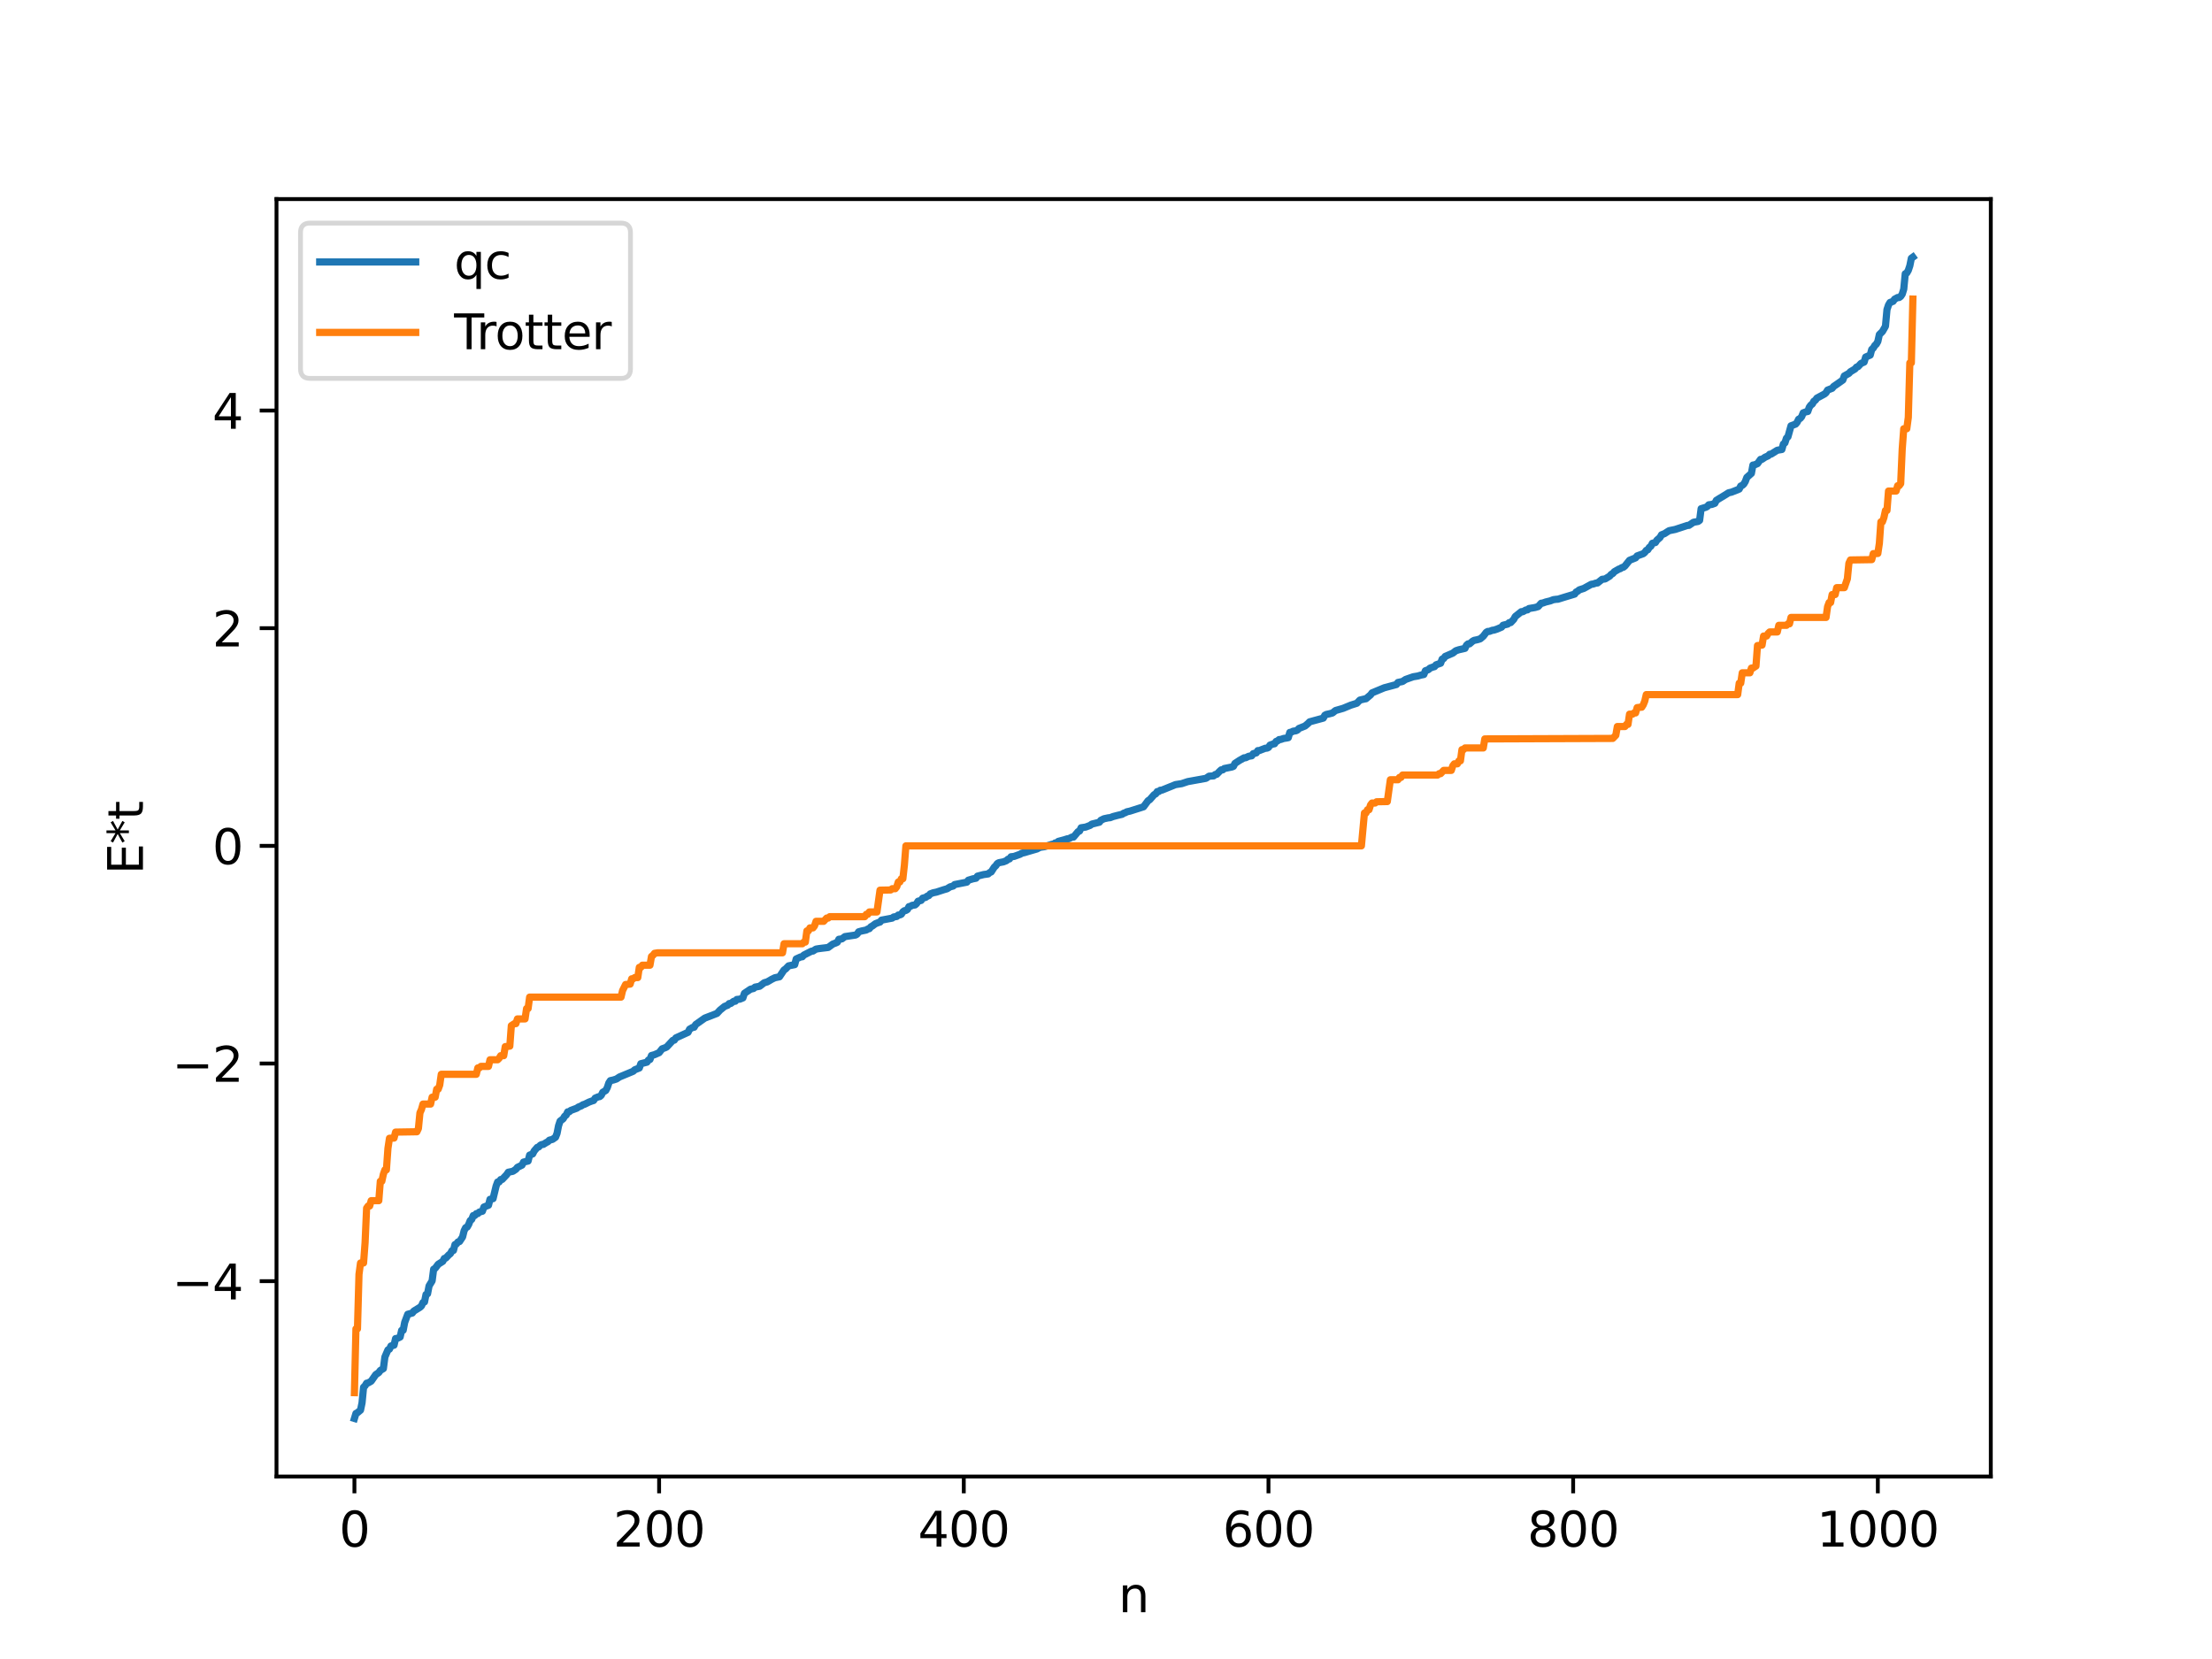 <?xml version="1.0" encoding="utf-8" standalone="no"?>
<!DOCTYPE svg PUBLIC "-//W3C//DTD SVG 1.1//EN"
  "http://www.w3.org/Graphics/SVG/1.1/DTD/svg11.dtd">
<svg xmlns:xlink="http://www.w3.org/1999/xlink" width="460.8pt" height="345.6pt" viewBox="0 0 460.8 345.6" xmlns="http://www.w3.org/2000/svg" version="1.1">
 <defs>
  <style type="text/css">*{stroke-linejoin: round; stroke-linecap: butt}</style>
 </defs>
 <g id="figure_1">
  <g id="patch_1">
   <path d="M 0 345.6 
L 460.8 345.6 
L 460.8 0 
L 0 0 
z
" style="fill: #ffffff"/>
  </g>
  <g id="axes_1">
   <g id="patch_2">
    <path d="M 57.6 307.584 
L 414.72 307.584 
L 414.72 41.472 
L 57.6 41.472 
z
" style="fill: #ffffff"/>
   </g>
   <g id="matplotlib.axis_1">
    <g id="xtick_1">
     <g id="line2d_1">
      <defs>
       <path id="mb618b010b2" d="M 0 0 
L 0 3.5 
" style="stroke: #000000; stroke-width: 0.8"/>
      </defs>
      <g>
       <use xlink:href="#mb618b010b2" x="73.833" y="307.584" style="stroke: #000000; stroke-width: 0.8"/>
      </g>
     </g>
     <g id="text_1">
      <!-- 0 -->
      <g transform="translate(70.651 322.182) scale(0.1 -0.1)">
       <defs>
        <path id="DejaVuSans-30" d="M 2034 4250 
Q 1547 4250 1301 3770 
Q 1056 3291 1056 2328 
Q 1056 1369 1301 889 
Q 1547 409 2034 409 
Q 2525 409 2770 889 
Q 3016 1369 3016 2328 
Q 3016 3291 2770 3770 
Q 2525 4250 2034 4250 
z
M 2034 4750 
Q 2819 4750 3233 4129 
Q 3647 3509 3647 2328 
Q 3647 1150 3233 529 
Q 2819 -91 2034 -91 
Q 1250 -91 836 529 
Q 422 1150 422 2328 
Q 422 3509 836 4129 
Q 1250 4750 2034 4750 
z
" transform="scale(0.016)"/>
       </defs>
       <use xlink:href="#DejaVuSans-30"/>
      </g>
     </g>
    </g>
    <g id="xtick_2">
     <g id="line2d_2">
      <g>
       <use xlink:href="#mb618b010b2" x="137.304" y="307.584" style="stroke: #000000; stroke-width: 0.8"/>
      </g>
     </g>
     <g id="text_2">
      <!-- 200 -->
      <g transform="translate(127.76 322.182) scale(0.1 -0.1)">
       <defs>
        <path id="DejaVuSans-32" d="M 1228 531 
L 3431 531 
L 3431 0 
L 469 0 
L 469 531 
Q 828 903 1448 1529 
Q 2069 2156 2228 2338 
Q 2531 2678 2651 2914 
Q 2772 3150 2772 3378 
Q 2772 3750 2511 3984 
Q 2250 4219 1831 4219 
Q 1534 4219 1204 4116 
Q 875 4013 500 3803 
L 500 4441 
Q 881 4594 1212 4672 
Q 1544 4750 1819 4750 
Q 2544 4750 2975 4387 
Q 3406 4025 3406 3419 
Q 3406 3131 3298 2873 
Q 3191 2616 2906 2266 
Q 2828 2175 2409 1742 
Q 1991 1309 1228 531 
z
" transform="scale(0.016)"/>
       </defs>
       <use xlink:href="#DejaVuSans-32"/>
       <use xlink:href="#DejaVuSans-30" x="63.623"/>
       <use xlink:href="#DejaVuSans-30" x="127.246"/>
      </g>
     </g>
    </g>
    <g id="xtick_3">
     <g id="line2d_3">
      <g>
       <use xlink:href="#mb618b010b2" x="200.775" y="307.584" style="stroke: #000000; stroke-width: 0.8"/>
      </g>
     </g>
     <g id="text_3">
      <!-- 400 -->
      <g transform="translate(191.231 322.182) scale(0.1 -0.1)">
       <defs>
        <path id="DejaVuSans-34" d="M 2419 4116 
L 825 1625 
L 2419 1625 
L 2419 4116 
z
M 2253 4666 
L 3047 4666 
L 3047 1625 
L 3713 1625 
L 3713 1100 
L 3047 1100 
L 3047 0 
L 2419 0 
L 2419 1100 
L 313 1100 
L 313 1709 
L 2253 4666 
z
" transform="scale(0.016)"/>
       </defs>
       <use xlink:href="#DejaVuSans-34"/>
       <use xlink:href="#DejaVuSans-30" x="63.623"/>
       <use xlink:href="#DejaVuSans-30" x="127.246"/>
      </g>
     </g>
    </g>
    <g id="xtick_4">
     <g id="line2d_4">
      <g>
       <use xlink:href="#mb618b010b2" x="264.246" y="307.584" style="stroke: #000000; stroke-width: 0.8"/>
      </g>
     </g>
     <g id="text_4">
      <!-- 600 -->
      <g transform="translate(254.702 322.182) scale(0.1 -0.1)">
       <defs>
        <path id="DejaVuSans-36" d="M 2113 2584 
Q 1688 2584 1439 2293 
Q 1191 2003 1191 1497 
Q 1191 994 1439 701 
Q 1688 409 2113 409 
Q 2538 409 2786 701 
Q 3034 994 3034 1497 
Q 3034 2003 2786 2293 
Q 2538 2584 2113 2584 
z
M 3366 4563 
L 3366 3988 
Q 3128 4100 2886 4159 
Q 2644 4219 2406 4219 
Q 1781 4219 1451 3797 
Q 1122 3375 1075 2522 
Q 1259 2794 1537 2939 
Q 1816 3084 2150 3084 
Q 2853 3084 3261 2657 
Q 3669 2231 3669 1497 
Q 3669 778 3244 343 
Q 2819 -91 2113 -91 
Q 1303 -91 875 529 
Q 447 1150 447 2328 
Q 447 3434 972 4092 
Q 1497 4750 2381 4750 
Q 2619 4750 2861 4703 
Q 3103 4656 3366 4563 
z
" transform="scale(0.016)"/>
       </defs>
       <use xlink:href="#DejaVuSans-36"/>
       <use xlink:href="#DejaVuSans-30" x="63.623"/>
       <use xlink:href="#DejaVuSans-30" x="127.246"/>
      </g>
     </g>
    </g>
    <g id="xtick_5">
     <g id="line2d_5">
      <g>
       <use xlink:href="#mb618b010b2" x="327.717" y="307.584" style="stroke: #000000; stroke-width: 0.8"/>
      </g>
     </g>
     <g id="text_5">
      <!-- 800 -->
      <g transform="translate(318.173 322.182) scale(0.1 -0.1)">
       <defs>
        <path id="DejaVuSans-38" d="M 2034 2216 
Q 1584 2216 1326 1975 
Q 1069 1734 1069 1313 
Q 1069 891 1326 650 
Q 1584 409 2034 409 
Q 2484 409 2743 651 
Q 3003 894 3003 1313 
Q 3003 1734 2745 1975 
Q 2488 2216 2034 2216 
z
M 1403 2484 
Q 997 2584 770 2862 
Q 544 3141 544 3541 
Q 544 4100 942 4425 
Q 1341 4750 2034 4750 
Q 2731 4750 3128 4425 
Q 3525 4100 3525 3541 
Q 3525 3141 3298 2862 
Q 3072 2584 2669 2484 
Q 3125 2378 3379 2068 
Q 3634 1759 3634 1313 
Q 3634 634 3220 271 
Q 2806 -91 2034 -91 
Q 1263 -91 848 271 
Q 434 634 434 1313 
Q 434 1759 690 2068 
Q 947 2378 1403 2484 
z
M 1172 3481 
Q 1172 3119 1398 2916 
Q 1625 2713 2034 2713 
Q 2441 2713 2670 2916 
Q 2900 3119 2900 3481 
Q 2900 3844 2670 4047 
Q 2441 4250 2034 4250 
Q 1625 4250 1398 4047 
Q 1172 3844 1172 3481 
z
" transform="scale(0.016)"/>
       </defs>
       <use xlink:href="#DejaVuSans-38"/>
       <use xlink:href="#DejaVuSans-30" x="63.623"/>
       <use xlink:href="#DejaVuSans-30" x="127.246"/>
      </g>
     </g>
    </g>
    <g id="xtick_6">
     <g id="line2d_6">
      <g>
       <use xlink:href="#mb618b010b2" x="391.188" y="307.584" style="stroke: #000000; stroke-width: 0.8"/>
      </g>
     </g>
     <g id="text_6">
      <!-- 1000 -->
      <g transform="translate(378.463 322.182) scale(0.1 -0.1)">
       <defs>
        <path id="DejaVuSans-31" d="M 794 531 
L 1825 531 
L 1825 4091 
L 703 3866 
L 703 4441 
L 1819 4666 
L 2450 4666 
L 2450 531 
L 3481 531 
L 3481 0 
L 794 0 
L 794 531 
z
" transform="scale(0.016)"/>
       </defs>
       <use xlink:href="#DejaVuSans-31"/>
       <use xlink:href="#DejaVuSans-30" x="63.623"/>
       <use xlink:href="#DejaVuSans-30" x="127.246"/>
       <use xlink:href="#DejaVuSans-30" x="190.869"/>
      </g>
     </g>
    </g>
    <g id="text_7">
     <!-- n -->
     <g transform="translate(232.991 335.861) scale(0.1 -0.1)">
      <defs>
       <path id="DejaVuSans-6e" d="M 3513 2113 
L 3513 0 
L 2938 0 
L 2938 2094 
Q 2938 2591 2744 2837 
Q 2550 3084 2163 3084 
Q 1697 3084 1428 2787 
Q 1159 2491 1159 1978 
L 1159 0 
L 581 0 
L 581 3500 
L 1159 3500 
L 1159 2956 
Q 1366 3272 1645 3428 
Q 1925 3584 2291 3584 
Q 2894 3584 3203 3211 
Q 3513 2838 3513 2113 
z
" transform="scale(0.016)"/>
      </defs>
      <use xlink:href="#DejaVuSans-6e"/>
     </g>
    </g>
   </g>
   <g id="matplotlib.axis_2">
    <g id="ytick_1">
     <g id="line2d_7">
      <defs>
       <path id="m6528b52751" d="M 0 0 
L -3.5 0 
" style="stroke: #000000; stroke-width: 0.8"/>
      </defs>
      <g>
       <use xlink:href="#m6528b52751" x="57.6" y="266.894" style="stroke: #000000; stroke-width: 0.8"/>
      </g>
     </g>
     <g id="text_8">
      <!-- −4 -->
      <g transform="translate(35.858 270.693) scale(0.1 -0.1)">
       <defs>
        <path id="DejaVuSans-2212" d="M 678 2272 
L 4684 2272 
L 4684 1741 
L 678 1741 
L 678 2272 
z
" transform="scale(0.016)"/>
       </defs>
       <use xlink:href="#DejaVuSans-2212"/>
       <use xlink:href="#DejaVuSans-34" x="83.789"/>
      </g>
     </g>
    </g>
    <g id="ytick_2">
     <g id="line2d_8">
      <g>
       <use xlink:href="#m6528b52751" x="57.6" y="221.552" style="stroke: #000000; stroke-width: 0.8"/>
      </g>
     </g>
     <g id="text_9">
      <!-- −2 -->
      <g transform="translate(35.858 225.351) scale(0.1 -0.1)">
       <use xlink:href="#DejaVuSans-2212"/>
       <use xlink:href="#DejaVuSans-32" x="83.789"/>
      </g>
     </g>
    </g>
    <g id="ytick_3">
     <g id="line2d_9">
      <g>
       <use xlink:href="#m6528b52751" x="57.6" y="176.209" style="stroke: #000000; stroke-width: 0.8"/>
      </g>
     </g>
     <g id="text_10">
      <!-- 0 -->
      <g transform="translate(44.237 180.008) scale(0.1 -0.1)">
       <use xlink:href="#DejaVuSans-30"/>
      </g>
     </g>
    </g>
    <g id="ytick_4">
     <g id="line2d_10">
      <g>
       <use xlink:href="#m6528b52751" x="57.6" y="130.866" style="stroke: #000000; stroke-width: 0.8"/>
      </g>
     </g>
     <g id="text_11">
      <!-- 2 -->
      <g transform="translate(44.237 134.666) scale(0.1 -0.1)">
       <use xlink:href="#DejaVuSans-32"/>
      </g>
     </g>
    </g>
    <g id="ytick_5">
     <g id="line2d_11">
      <g>
       <use xlink:href="#m6528b52751" x="57.6" y="85.524" style="stroke: #000000; stroke-width: 0.8"/>
      </g>
     </g>
     <g id="text_12">
      <!-- 4 -->
      <g transform="translate(44.237 89.323) scale(0.1 -0.1)">
       <use xlink:href="#DejaVuSans-34"/>
      </g>
     </g>
    </g>
    <g id="text_13">
     <!-- E*t -->
     <g transform="translate(29.778 182.148) rotate(-90) scale(0.1 -0.1)">
      <defs>
       <path id="DejaVuSans-45" d="M 628 4666 
L 3578 4666 
L 3578 4134 
L 1259 4134 
L 1259 2753 
L 3481 2753 
L 3481 2222 
L 1259 2222 
L 1259 531 
L 3634 531 
L 3634 0 
L 628 0 
L 628 4666 
z
" transform="scale(0.016)"/>
       <path id="DejaVuSans-2a" d="M 3009 3897 
L 1888 3291 
L 3009 2681 
L 2828 2375 
L 1778 3009 
L 1778 1831 
L 1422 1831 
L 1422 3009 
L 372 2375 
L 191 2681 
L 1313 3291 
L 191 3897 
L 372 4206 
L 1422 3572 
L 1422 4750 
L 1778 4750 
L 1778 3572 
L 2828 4206 
L 3009 3897 
z
" transform="scale(0.016)"/>
       <path id="DejaVuSans-74" d="M 1172 4494 
L 1172 3500 
L 2356 3500 
L 2356 3053 
L 1172 3053 
L 1172 1153 
Q 1172 725 1289 603 
Q 1406 481 1766 481 
L 2356 481 
L 2356 0 
L 1766 0 
Q 1100 0 847 248 
Q 594 497 594 1153 
L 594 3053 
L 172 3053 
L 172 3500 
L 594 3500 
L 594 4494 
L 1172 4494 
z
" transform="scale(0.016)"/>
      </defs>
      <use xlink:href="#DejaVuSans-45"/>
      <use xlink:href="#DejaVuSans-2a" x="63.184"/>
      <use xlink:href="#DejaVuSans-74" x="113.184"/>
     </g>
    </g>
   </g>
   <g id="line2d_12">
    <path d="M 73.833 295.488 
L 74.15 294.446 
L 74.467 294.288 
L 75.102 293.752 
L 75.42 292.245 
L 75.737 288.983 
L 76.054 288.679 
L 76.372 288.146 
L 76.689 288.09 
L 77.324 287.726 
L 78.276 286.36 
L 78.91 285.932 
L 79.228 285.483 
L 79.862 285.109 
L 80.18 282.684 
L 80.815 281.209 
L 81.132 281.051 
L 81.449 280.387 
L 82.084 280.226 
L 82.401 278.85 
L 82.719 278.826 
L 83.353 278.526 
L 83.671 277.139 
L 83.988 277.121 
L 84.305 275.475 
L 84.94 273.788 
L 85.892 273.529 
L 86.21 273.12 
L 87.479 272.337 
L 87.796 272.051 
L 88.114 271.343 
L 88.431 271.219 
L 88.748 269.667 
L 89.066 269.52 
L 89.383 267.874 
L 90.018 266.834 
L 90.335 264.401 
L 90.653 264.214 
L 91.287 263.369 
L 92.239 262.765 
L 92.557 262.161 
L 92.874 262.073 
L 93.509 261.398 
L 93.826 261.157 
L 94.143 260.56 
L 94.461 260.49 
L 94.778 259.265 
L 95.096 259.119 
L 95.413 258.716 
L 95.73 258.635 
L 96.365 257.676 
L 96.682 256.391 
L 97 255.753 
L 97.317 255.622 
L 97.634 255.071 
L 97.952 254.268 
L 98.269 254.02 
L 98.586 253.222 
L 98.904 253.214 
L 99.221 252.831 
L 99.539 252.808 
L 99.856 252.491 
L 100.491 252.324 
L 100.808 251.444 
L 101.76 251.075 
L 102.077 249.84 
L 102.712 249.704 
L 103.347 247.083 
L 103.664 246.228 
L 103.981 246.219 
L 104.299 245.724 
L 104.616 245.693 
L 105.568 244.682 
L 105.886 244.198 
L 106.838 244.003 
L 107.472 243.582 
L 107.79 243.182 
L 108.742 242.717 
L 109.059 242.08 
L 109.694 241.94 
L 110.011 241.868 
L 110.329 240.63 
L 110.963 240.388 
L 111.281 239.766 
L 111.915 239.026 
L 112.233 238.922 
L 112.55 238.585 
L 112.867 238.418 
L 113.185 238.399 
L 113.82 237.998 
L 114.137 237.846 
L 114.454 237.515 
L 115.089 237.356 
L 115.724 236.912 
L 116.041 236.112 
L 116.358 234.504 
L 116.676 233.55 
L 117.31 233.071 
L 117.628 232.534 
L 117.945 232.289 
L 118.262 231.618 
L 118.58 231.605 
L 118.897 231.323 
L 120.167 230.854 
L 120.484 230.619 
L 121.119 230.364 
L 121.436 230.134 
L 121.753 230.052 
L 122.705 229.582 
L 123.34 229.347 
L 123.658 229.254 
L 123.975 228.761 
L 124.61 228.493 
L 124.927 228.443 
L 125.244 228.185 
L 125.562 227.543 
L 126.196 227.164 
L 126.514 226.556 
L 126.831 225.596 
L 127.148 225.118 
L 127.783 224.979 
L 128.418 224.773 
L 129.053 224.352 
L 131.909 223.166 
L 132.226 222.854 
L 133.178 222.486 
L 133.496 221.593 
L 134.765 221.272 
L 135.082 220.826 
L 135.4 220.712 
L 135.717 219.88 
L 136.352 219.709 
L 137.304 219.291 
L 137.939 218.487 
L 138.573 218.262 
L 138.891 218.106 
L 140.16 216.731 
L 140.477 216.675 
L 140.795 216.212 
L 143.334 215.053 
L 143.651 214.401 
L 144.286 214.024 
L 144.603 213.991 
L 144.92 213.432 
L 146.824 212.089 
L 149.363 211.11 
L 149.998 210.421 
L 150.95 209.65 
L 151.585 209.412 
L 151.902 209.062 
L 152.22 209.048 
L 152.854 208.581 
L 153.172 208.574 
L 153.489 208.208 
L 154.124 208.141 
L 154.758 207.883 
L 155.076 206.93 
L 156.345 206.071 
L 156.98 205.917 
L 157.297 205.636 
L 158.249 205.454 
L 159.201 204.725 
L 159.836 204.547 
L 160.788 203.99 
L 161.423 203.684 
L 162.375 203.486 
L 163.327 202.066 
L 163.644 201.865 
L 164.279 201.208 
L 164.914 201.079 
L 165.548 200.956 
L 165.866 199.767 
L 166.818 199.338 
L 167.135 199.312 
L 167.453 198.96 
L 169.039 198.153 
L 169.357 198.121 
L 169.991 197.713 
L 170.626 197.61 
L 171.261 197.529 
L 171.896 197.454 
L 172.53 197.372 
L 173.482 196.673 
L 174.117 196.432 
L 174.434 196.281 
L 174.752 195.67 
L 175.386 195.584 
L 176.021 195.11 
L 178.243 194.782 
L 178.56 194.585 
L 178.877 194.111 
L 179.512 193.934 
L 180.147 193.805 
L 180.464 193.739 
L 180.781 193.527 
L 181.099 193.46 
L 181.416 193.064 
L 181.734 192.898 
L 182.368 192.424 
L 183.003 192.181 
L 183.32 192.089 
L 183.638 191.681 
L 185.859 191.261 
L 186.177 191.022 
L 186.811 190.917 
L 187.129 190.617 
L 187.446 190.604 
L 187.763 190.451 
L 188.081 189.957 
L 188.398 189.72 
L 188.715 189.665 
L 189.033 189.461 
L 189.35 188.869 
L 189.667 188.811 
L 189.985 188.606 
L 190.62 188.516 
L 190.937 188.243 
L 191.254 187.74 
L 191.889 187.574 
L 192.206 187.104 
L 192.841 186.94 
L 193.158 186.686 
L 193.476 186.58 
L 193.793 186.21 
L 194.428 185.975 
L 195.062 185.848 
L 196.649 185.331 
L 197.284 185.151 
L 197.919 184.751 
L 198.553 184.579 
L 198.871 184.27 
L 201.41 183.77 
L 201.727 183.362 
L 202.679 183.075 
L 203.314 182.952 
L 203.631 182.516 
L 204.9 182.188 
L 205.853 182.056 
L 206.17 181.769 
L 206.487 181.635 
L 207.122 180.649 
L 207.439 180.357 
L 207.757 179.901 
L 208.074 179.72 
L 209.026 179.541 
L 209.661 179.291 
L 209.978 178.995 
L 210.296 178.931 
L 210.613 178.48 
L 211.248 178.409 
L 212.517 177.951 
L 212.834 177.75 
L 213.469 177.6 
L 214.104 177.408 
L 216.008 176.854 
L 216.643 176.516 
L 217.595 176.378 
L 219.181 175.873 
L 219.499 175.839 
L 219.816 175.596 
L 220.134 175.587 
L 220.451 175.282 
L 221.72 174.938 
L 222.355 174.735 
L 222.672 174.708 
L 223.307 174.385 
L 223.624 174.382 
L 224.577 173.25 
L 224.894 173.115 
L 225.211 172.442 
L 226.163 172.296 
L 227.115 171.934 
L 227.433 171.679 
L 229.02 171.286 
L 229.337 170.876 
L 229.972 170.564 
L 230.924 170.361 
L 231.241 170.347 
L 231.876 170.101 
L 232.828 169.85 
L 233.78 169.626 
L 234.097 169.39 
L 234.415 169.31 
L 234.732 169.114 
L 235.367 168.978 
L 238.223 168.07 
L 239.175 166.787 
L 239.492 166.611 
L 240.444 165.532 
L 240.762 165.375 
L 241.079 164.899 
L 241.396 164.893 
L 241.714 164.621 
L 242.031 164.603 
L 244.887 163.446 
L 246.157 163.249 
L 247.426 162.825 
L 251.234 162.137 
L 251.869 161.696 
L 252.821 161.627 
L 253.139 161.351 
L 253.456 161.307 
L 254.091 160.658 
L 254.408 160.373 
L 254.725 160.372 
L 255.043 160.097 
L 256.629 159.778 
L 256.947 159.643 
L 257.264 159.031 
L 258.216 158.404 
L 259.168 157.868 
L 259.486 157.861 
L 260.12 157.548 
L 260.755 157.446 
L 261.072 156.999 
L 261.707 156.842 
L 262.024 156.364 
L 262.342 156.358 
L 262.977 156.108 
L 263.611 155.865 
L 263.929 155.858 
L 264.246 155.704 
L 264.563 155.222 
L 265.198 154.993 
L 265.515 154.94 
L 265.833 154.453 
L 266.15 154.336 
L 266.467 154.065 
L 266.785 154.05 
L 267.42 153.833 
L 268.054 153.736 
L 268.372 153.671 
L 268.689 152.575 
L 269.006 152.535 
L 269.324 152.337 
L 269.958 152.232 
L 270.276 152.091 
L 270.593 151.748 
L 271.862 151.241 
L 272.497 150.707 
L 272.815 150.371 
L 275.671 149.594 
L 275.988 148.997 
L 276.305 148.831 
L 276.94 148.697 
L 277.575 148.529 
L 278.21 148.017 
L 279.796 147.558 
L 281.383 146.902 
L 282.653 146.5 
L 283.287 145.839 
L 284.239 145.612 
L 284.557 145.561 
L 285.509 144.76 
L 285.826 144.334 
L 288.365 143.279 
L 290.904 142.597 
L 291.221 142.166 
L 292.173 141.966 
L 292.808 141.543 
L 294.395 140.984 
L 295.347 140.828 
L 295.981 140.639 
L 296.616 140.511 
L 296.934 139.727 
L 297.568 139.5 
L 297.886 139.187 
L 298.52 138.959 
L 298.838 138.874 
L 299.155 138.495 
L 299.79 138.269 
L 300.107 138.164 
L 300.424 137.304 
L 300.742 137.189 
L 301.059 136.743 
L 302.646 136.06 
L 303.281 135.564 
L 303.915 135.354 
L 305.185 135.061 
L 305.502 134.399 
L 305.82 134.13 
L 306.137 134.121 
L 306.772 133.575 
L 307.089 133.399 
L 307.724 133.269 
L 308.358 133.086 
L 308.993 132.541 
L 309.628 131.707 
L 309.945 131.54 
L 310.262 131.535 
L 310.897 131.293 
L 311.215 131.265 
L 311.849 131.054 
L 312.801 130.648 
L 313.119 130.247 
L 314.071 130.012 
L 314.388 129.706 
L 314.705 129.696 
L 315.34 129.026 
L 315.658 128.433 
L 316.927 127.423 
L 317.244 127.421 
L 317.879 127.067 
L 318.196 127.049 
L 318.514 126.768 
L 319.783 126.553 
L 320.418 126.365 
L 321.053 125.666 
L 321.37 125.631 
L 322.005 125.406 
L 322.957 125.173 
L 323.591 124.924 
L 324.226 124.839 
L 324.543 124.827 
L 325.813 124.431 
L 328.034 123.761 
L 328.352 123.312 
L 328.669 123.167 
L 328.986 122.883 
L 329.939 122.575 
L 331.525 121.701 
L 331.843 121.678 
L 332.477 121.465 
L 332.795 121.44 
L 333.429 120.937 
L 333.747 120.682 
L 334.381 120.602 
L 335.334 120.013 
L 335.651 119.638 
L 335.968 119.487 
L 336.286 119.103 
L 337.238 118.551 
L 337.555 118.459 
L 337.872 118.231 
L 338.19 118.162 
L 338.507 117.905 
L 339.459 116.721 
L 340.729 116.21 
L 341.046 115.805 
L 342.315 115.345 
L 342.633 115.088 
L 342.95 114.653 
L 343.267 114.53 
L 343.585 114.023 
L 343.902 113.795 
L 344.22 113.177 
L 344.854 113.019 
L 345.172 112.521 
L 345.806 111.975 
L 346.124 111.414 
L 346.758 111.163 
L 347.393 110.749 
L 347.71 110.551 
L 348.98 110.291 
L 351.519 109.457 
L 351.836 109.441 
L 352.788 108.796 
L 353.74 108.627 
L 354.058 108.4 
L 354.375 105.968 
L 355.327 105.684 
L 355.644 105.527 
L 355.962 105.163 
L 356.596 105.084 
L 357.231 104.849 
L 357.548 104.231 
L 358.183 103.837 
L 359.453 103.07 
L 360.087 102.661 
L 360.722 102.519 
L 362.309 101.885 
L 362.626 101.245 
L 362.943 101.119 
L 363.261 100.837 
L 363.578 100.308 
L 363.896 99.454 
L 364.848 98.61 
L 365.165 96.884 
L 365.482 96.845 
L 366.117 96.582 
L 366.752 95.695 
L 367.069 95.674 
L 367.704 95.243 
L 368.339 94.962 
L 368.656 94.629 
L 368.973 94.594 
L 370.243 93.795 
L 371.195 93.635 
L 371.512 92.492 
L 371.829 92.259 
L 372.147 91.281 
L 372.464 90.986 
L 373.099 88.704 
L 374.051 88.353 
L 374.368 87.983 
L 374.686 87.332 
L 375.003 87.177 
L 375.32 86.8 
L 375.638 86.004 
L 376.272 85.772 
L 376.59 85.723 
L 376.907 84.837 
L 377.224 84.393 
L 377.542 84.163 
L 377.859 83.588 
L 378.177 83.377 
L 378.494 82.935 
L 380.081 82.078 
L 380.398 81.806 
L 380.715 81.262 
L 381.667 80.892 
L 381.985 80.501 
L 382.62 80.066 
L 383.889 79.172 
L 384.206 78.311 
L 385.158 77.785 
L 385.476 77.435 
L 386.428 76.869 
L 386.745 76.479 
L 387.062 76.374 
L 387.697 75.698 
L 388.332 75.43 
L 388.649 74.384 
L 389.601 73.974 
L 389.919 72.794 
L 390.236 72.512 
L 390.553 71.978 
L 390.871 71.695 
L 391.188 71.134 
L 391.505 69.693 
L 392.14 69.072 
L 392.775 67.966 
L 393.092 64.494 
L 393.41 63.542 
L 393.727 63.008 
L 394.362 62.78 
L 394.679 62.321 
L 395.314 61.978 
L 395.631 61.977 
L 395.948 61.746 
L 396.266 61.272 
L 396.583 60.241 
L 396.9 57.024 
L 397.218 56.867 
L 397.535 56.316 
L 397.853 55.363 
L 398.17 53.799 
L 398.487 53.568 
L 398.487 53.568 
" clip-path="url(#p7edee0079d)" style="fill: none; stroke: #1f77b4; stroke-width: 1.5; stroke-linecap: square"/>
   </g>
   <g id="line2d_13">
    <path d="M 73.833 290.115 
L 74.15 276.824 
L 74.467 276.824 
L 74.785 265.462 
L 75.102 263.102 
L 75.737 263.102 
L 76.054 258.851 
L 76.372 251.675 
L 76.689 251.234 
L 77.006 251.234 
L 77.324 250.124 
L 78.91 250.124 
L 79.228 246.075 
L 79.545 246.075 
L 79.862 244.61 
L 80.18 243.704 
L 80.497 243.704 
L 80.815 239.227 
L 81.132 237.12 
L 82.084 237.084 
L 82.401 235.837 
L 86.844 235.766 
L 87.162 235.083 
L 87.479 231.839 
L 87.796 231.122 
L 88.114 229.999 
L 89.7 229.999 
L 90.018 228.564 
L 90.653 228.564 
L 90.97 226.897 
L 91.287 226.897 
L 91.605 226.028 
L 91.922 223.795 
L 99.221 223.795 
L 99.539 222.464 
L 99.856 222.464 
L 100.173 222.149 
L 101.76 222.149 
L 102.077 220.77 
L 103.664 220.77 
L 103.981 220.459 
L 104.299 219.921 
L 104.934 219.921 
L 105.251 218.029 
L 106.203 217.934 
L 106.52 213.664 
L 107.155 213.242 
L 107.472 213.242 
L 107.79 212.259 
L 109.377 212.259 
L 109.694 210.102 
L 110.011 210.102 
L 110.329 207.718 
L 129.37 207.718 
L 129.687 206.364 
L 130.322 205.09 
L 131.274 205.009 
L 131.591 203.901 
L 131.909 203.901 
L 132.226 203.647 
L 132.861 203.647 
L 133.178 201.514 
L 133.496 201.514 
L 133.813 201.068 
L 135.4 201.068 
L 135.717 199.249 
L 136.034 199.004 
L 136.352 198.593 
L 136.986 198.489 
L 163.01 198.489 
L 163.327 196.601 
L 167.135 196.601 
L 167.453 196.256 
L 167.77 196.256 
L 168.087 193.92 
L 168.405 193.92 
L 168.722 193.296 
L 169.357 193.296 
L 169.674 192.894 
L 169.991 191.93 
L 171.578 191.93 
L 172.213 191.25 
L 172.53 191.25 
L 172.848 190.962 
L 180.147 190.962 
L 180.464 190.466 
L 180.781 190.466 
L 181.099 189.979 
L 182.686 189.979 
L 183.32 185.438 
L 185.542 185.397 
L 185.859 185.133 
L 186.494 185.133 
L 186.811 184.735 
L 187.129 183.736 
L 187.446 183.736 
L 187.763 183.06 
L 188.081 183.06 
L 188.398 180.236 
L 188.715 176.209 
L 283.605 176.209 
L 284.239 169.358 
L 284.557 169.358 
L 284.874 168.682 
L 285.191 168.682 
L 285.509 167.683 
L 285.826 167.284 
L 286.461 167.284 
L 286.778 167.021 
L 289 166.98 
L 289.634 162.439 
L 291.221 162.439 
L 291.539 161.952 
L 291.856 161.952 
L 292.173 161.456 
L 299.472 161.456 
L 299.79 161.167 
L 300.107 161.167 
L 300.742 160.488 
L 302.329 160.488 
L 302.646 159.524 
L 302.963 159.121 
L 303.598 159.121 
L 303.915 158.498 
L 304.233 158.498 
L 304.55 156.161 
L 304.867 156.161 
L 305.185 155.816 
L 308.993 155.816 
L 309.31 153.928 
L 335.968 153.825 
L 336.603 153.169 
L 336.92 151.35 
L 338.507 151.35 
L 338.824 150.903 
L 339.142 150.903 
L 339.459 148.77 
L 340.094 148.77 
L 340.411 148.517 
L 340.729 148.517 
L 341.046 147.409 
L 341.681 147.328 
L 341.998 147.328 
L 342.315 146.835 
L 342.633 146.054 
L 342.95 144.7 
L 361.991 144.7 
L 362.309 142.316 
L 362.626 142.316 
L 362.943 140.159 
L 364.53 140.159 
L 364.848 139.175 
L 365.165 139.175 
L 365.8 138.754 
L 366.117 134.484 
L 367.069 134.389 
L 367.386 132.497 
L 368.021 132.497 
L 368.339 131.959 
L 368.656 131.648 
L 370.243 131.648 
L 370.56 130.269 
L 372.147 130.269 
L 372.464 129.954 
L 372.781 129.954 
L 373.099 128.623 
L 380.398 128.623 
L 380.715 126.389 
L 381.033 125.521 
L 381.35 125.521 
L 381.667 123.854 
L 382.302 123.854 
L 382.62 122.419 
L 384.206 122.419 
L 384.841 120.579 
L 385.158 117.335 
L 385.476 116.652 
L 389.919 116.581 
L 390.236 115.334 
L 391.188 115.298 
L 391.505 113.19 
L 391.823 108.714 
L 392.14 108.714 
L 392.458 107.808 
L 392.775 106.343 
L 393.092 106.343 
L 393.41 102.294 
L 394.996 102.294 
L 395.314 101.183 
L 395.631 101.183 
L 395.948 100.743 
L 396.266 93.567 
L 396.583 89.316 
L 397.218 89.316 
L 397.535 86.956 
L 397.853 75.594 
L 398.17 75.594 
L 398.487 62.302 
L 398.487 62.302 
" clip-path="url(#p7edee0079d)" style="fill: none; stroke: #ff7f0e; stroke-width: 1.5; stroke-linecap: square"/>
   </g>
   <g id="patch_3">
    <path d="M 57.6 307.584 
L 57.6 41.472 
" style="fill: none; stroke: #000000; stroke-width: 0.8; stroke-linejoin: miter; stroke-linecap: square"/>
   </g>
   <g id="patch_4">
    <path d="M 414.72 307.584 
L 414.72 41.472 
" style="fill: none; stroke: #000000; stroke-width: 0.8; stroke-linejoin: miter; stroke-linecap: square"/>
   </g>
   <g id="patch_5">
    <path d="M 57.6 307.584 
L 414.72 307.584 
" style="fill: none; stroke: #000000; stroke-width: 0.8; stroke-linejoin: miter; stroke-linecap: square"/>
   </g>
   <g id="patch_6">
    <path d="M 57.6 41.472 
L 414.72 41.472 
" style="fill: none; stroke: #000000; stroke-width: 0.8; stroke-linejoin: miter; stroke-linecap: square"/>
   </g>
   <g id="legend_1">
    <g id="patch_7">
     <path d="M 64.6 78.828 
L 129.342 78.828 
Q 131.342 78.828 131.342 76.828 
L 131.342 48.472 
Q 131.342 46.472 129.342 46.472 
L 64.6 46.472 
Q 62.6 46.472 62.6 48.472 
L 62.6 76.828 
Q 62.6 78.828 64.6 78.828 
z
" style="fill: #ffffff; opacity: 0.8; stroke: #cccccc; stroke-linejoin: miter"/>
    </g>
    <g id="line2d_14">
     <path d="M 66.6 54.57 
L 76.6 54.57 
L 86.6 54.57 
" style="fill: none; stroke: #1f77b4; stroke-width: 1.5; stroke-linecap: square"/>
    </g>
    <g id="text_14">
     <!-- qc -->
     <g transform="translate(94.6 58.07) scale(0.1 -0.1)">
      <defs>
       <path id="DejaVuSans-71" d="M 947 1747 
Q 947 1113 1208 752 
Q 1469 391 1925 391 
Q 2381 391 2643 752 
Q 2906 1113 2906 1747 
Q 2906 2381 2643 2742 
Q 2381 3103 1925 3103 
Q 1469 3103 1208 2742 
Q 947 2381 947 1747 
z
M 2906 525 
Q 2725 213 2448 61 
Q 2172 -91 1784 -91 
Q 1150 -91 751 415 
Q 353 922 353 1747 
Q 353 2572 751 3078 
Q 1150 3584 1784 3584 
Q 2172 3584 2448 3432 
Q 2725 3281 2906 2969 
L 2906 3500 
L 3481 3500 
L 3481 -1331 
L 2906 -1331 
L 2906 525 
z
" transform="scale(0.016)"/>
       <path id="DejaVuSans-63" d="M 3122 3366 
L 3122 2828 
Q 2878 2963 2633 3030 
Q 2388 3097 2138 3097 
Q 1578 3097 1268 2742 
Q 959 2388 959 1747 
Q 959 1106 1268 751 
Q 1578 397 2138 397 
Q 2388 397 2633 464 
Q 2878 531 3122 666 
L 3122 134 
Q 2881 22 2623 -34 
Q 2366 -91 2075 -91 
Q 1284 -91 818 406 
Q 353 903 353 1747 
Q 353 2603 823 3093 
Q 1294 3584 2113 3584 
Q 2378 3584 2631 3529 
Q 2884 3475 3122 3366 
z
" transform="scale(0.016)"/>
      </defs>
      <use xlink:href="#DejaVuSans-71"/>
      <use xlink:href="#DejaVuSans-63" x="63.477"/>
     </g>
    </g>
    <g id="line2d_15">
     <path d="M 66.6 69.249 
L 76.6 69.249 
L 86.6 69.249 
" style="fill: none; stroke: #ff7f0e; stroke-width: 1.5; stroke-linecap: square"/>
    </g>
    <g id="text_15">
     <!-- Trotter -->
     <g transform="translate(94.6 72.749) scale(0.1 -0.1)">
      <defs>
       <path id="DejaVuSans-54" d="M -19 4666 
L 3928 4666 
L 3928 4134 
L 2272 4134 
L 2272 0 
L 1638 0 
L 1638 4134 
L -19 4134 
L -19 4666 
z
" transform="scale(0.016)"/>
       <path id="DejaVuSans-72" d="M 2631 2963 
Q 2534 3019 2420 3045 
Q 2306 3072 2169 3072 
Q 1681 3072 1420 2755 
Q 1159 2438 1159 1844 
L 1159 0 
L 581 0 
L 581 3500 
L 1159 3500 
L 1159 2956 
Q 1341 3275 1631 3429 
Q 1922 3584 2338 3584 
Q 2397 3584 2469 3576 
Q 2541 3569 2628 3553 
L 2631 2963 
z
" transform="scale(0.016)"/>
       <path id="DejaVuSans-6f" d="M 1959 3097 
Q 1497 3097 1228 2736 
Q 959 2375 959 1747 
Q 959 1119 1226 758 
Q 1494 397 1959 397 
Q 2419 397 2687 759 
Q 2956 1122 2956 1747 
Q 2956 2369 2687 2733 
Q 2419 3097 1959 3097 
z
M 1959 3584 
Q 2709 3584 3137 3096 
Q 3566 2609 3566 1747 
Q 3566 888 3137 398 
Q 2709 -91 1959 -91 
Q 1206 -91 779 398 
Q 353 888 353 1747 
Q 353 2609 779 3096 
Q 1206 3584 1959 3584 
z
" transform="scale(0.016)"/>
       <path id="DejaVuSans-65" d="M 3597 1894 
L 3597 1613 
L 953 1613 
Q 991 1019 1311 708 
Q 1631 397 2203 397 
Q 2534 397 2845 478 
Q 3156 559 3463 722 
L 3463 178 
Q 3153 47 2828 -22 
Q 2503 -91 2169 -91 
Q 1331 -91 842 396 
Q 353 884 353 1716 
Q 353 2575 817 3079 
Q 1281 3584 2069 3584 
Q 2775 3584 3186 3129 
Q 3597 2675 3597 1894 
z
M 3022 2063 
Q 3016 2534 2758 2815 
Q 2500 3097 2075 3097 
Q 1594 3097 1305 2825 
Q 1016 2553 972 2059 
L 3022 2063 
z
" transform="scale(0.016)"/>
      </defs>
      <use xlink:href="#DejaVuSans-54"/>
      <use xlink:href="#DejaVuSans-72" x="46.334"/>
      <use xlink:href="#DejaVuSans-6f" x="85.197"/>
      <use xlink:href="#DejaVuSans-74" x="146.379"/>
      <use xlink:href="#DejaVuSans-74" x="185.588"/>
      <use xlink:href="#DejaVuSans-65" x="224.797"/>
      <use xlink:href="#DejaVuSans-72" x="286.32"/>
     </g>
    </g>
   </g>
  </g>
 </g>
 <defs>
  <clipPath id="p7edee0079d">
   <rect x="57.6" y="41.472" width="357.12" height="266.112"/>
  </clipPath>
 </defs>
</svg>
